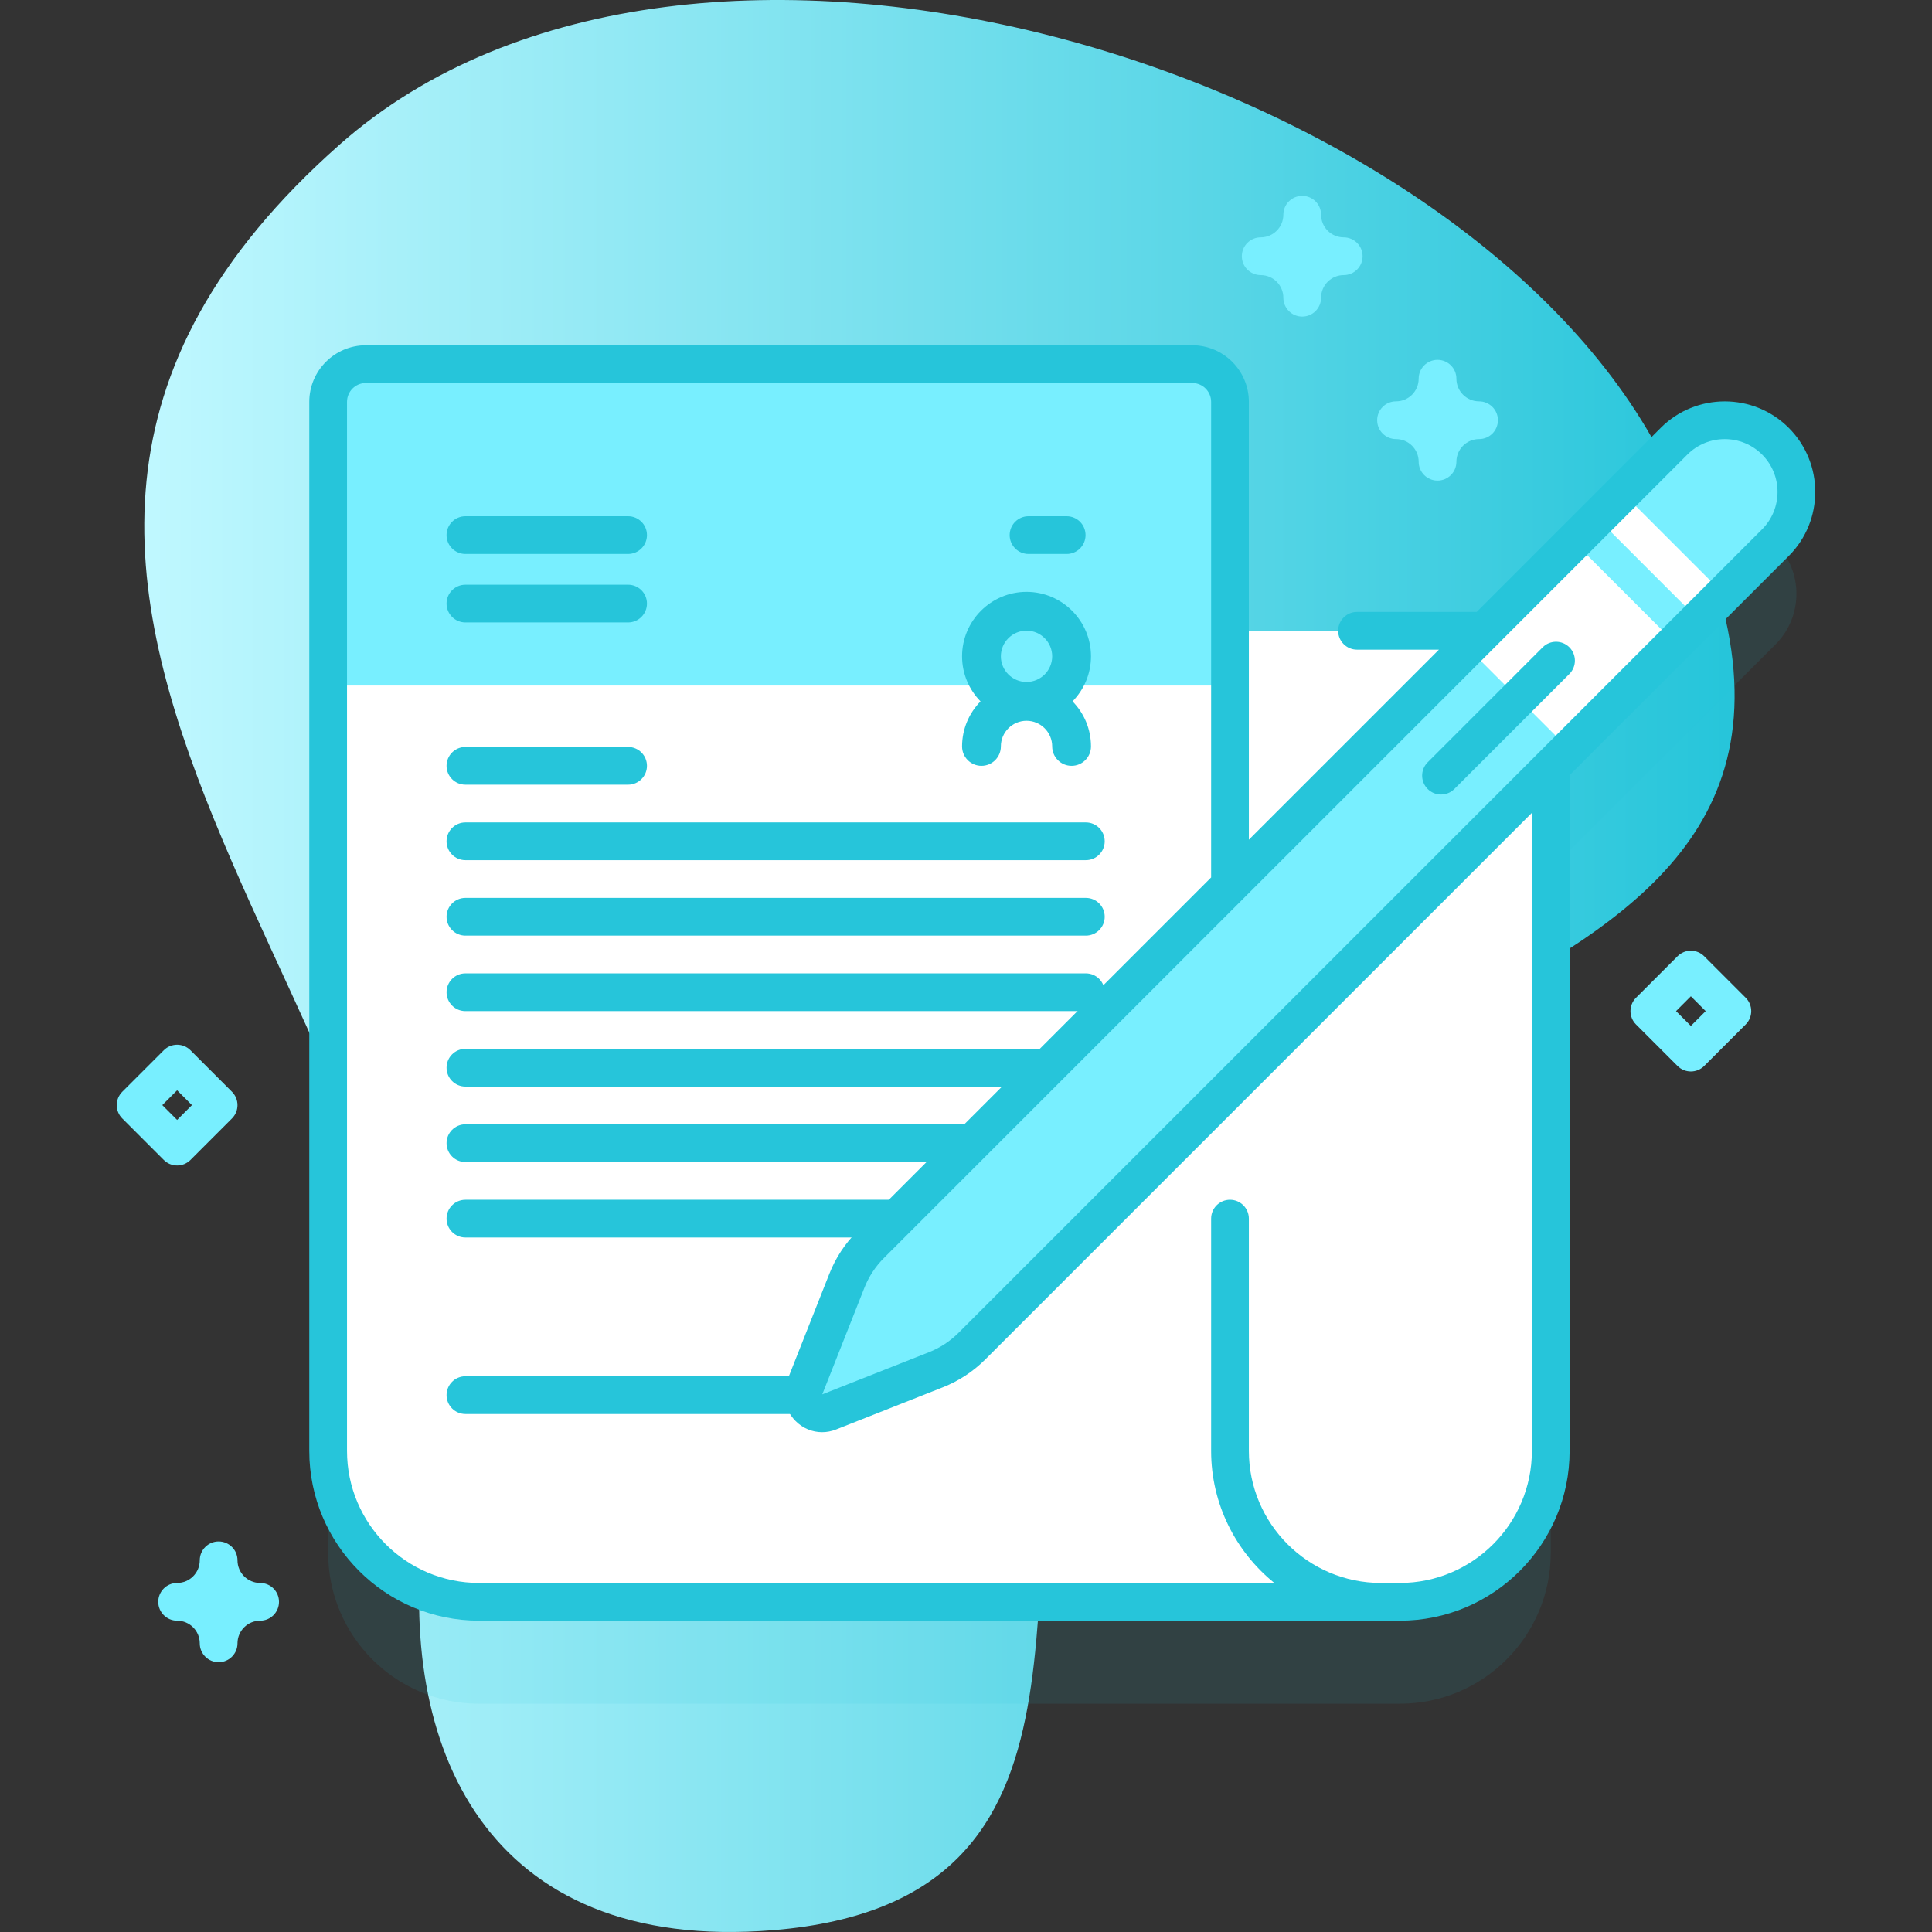 <svg xmlns="http://www.w3.org/2000/svg" xmlns:xlink="http://www.w3.org/1999/xlink" xmlns:svgjs="http://svgjs.com/svgjs" width="512" height="512" x="0" y="0" viewBox="0 0 512 512" style="enable-background:new 0 0 512 512" xml:space="preserve" class=""><rect x="0" y="0" width="512" height="512" fill="#333333" stroke="none"/><g><linearGradient xmlns="http://www.w3.org/2000/svg" id="SVGID_1_" gradientUnits="userSpaceOnUse" x1="38.237" x2="459.689" y1="256" y2="256"><stop stop-opacity="1" stop-color="#c0f8ff" offset="0"></stop><stop stop-opacity="1" stop-color="#26c5da" offset="1"></stop></linearGradient><g xmlns="http://www.w3.org/2000/svg"><g><g><path d="m90.109 38.232c-135.327 119.538 38.831 235.409 22.243 366.028-7.375 58.072 16.054 113.588 92.705 107.244 93.413-7.732 59.504-97.209 79.066-156.778 33.66-102.501 240.73-78.56 154.895-236.448-54.778-100.758-255.766-162.321-348.909-80.046z" fill="url(#SVGID_1_)" data-original="url(#SVGID_1_)" style=""></path></g><g><path d="m470.508 143.93c-7.42-7.42-19.45-7.42-26.87 0l-50.24 50.24h-67.434v-60.67c0-5.52-4.48-10-10-10h-219c-5.52 0-10 4.48-10 10v278c0 22.09 17.91 40 40 40h244c22.09 0 40-17.91 40-40v-181.156l59.545-59.544c7.419-7.42 7.419-19.451-.001-26.87z" fill="#26c5da" opacity=".1" data-original="#2626bc" style="" class=""></path><g><g><g><path d="m410.963 177.17v207.33c0 22.09-17.91 40-40 40h-185.59v-257.33h215.59c5.03 0 9.2 3.72 9.89 8.56.08.47.11.95.11 1.44z" fill="#ffffff" data-original="#ffffff" style="" class=""></path><path d="m365.963 424.5h-239c-22.09 0-40-17.91-40-40v-278c0-5.52 4.48-10 10-10h219c5.52 0 10 4.48 10 10v278c0 22.09 17.91 40 40 40z" fill="#ffffff" data-original="#ffffff" style="" class=""></path><path d="m325.963 181.666v-75.166c0-5.52-4.48-10-10-10h-219c-5.52 0-10 4.48-10 10v75.166z" fill="#78efff" data-original="#6583fe" style="" class=""></path></g><g><g><path d="m287.76 327.951h-164.417c-2.762 0-5-2.239-5-5s2.238-5 5-5h164.417c2.762 0 5 2.239 5 5 0 2.762-2.238 5-5 5z" fill="#26c5da" data-original="#2626bc" style="" class=""></path></g><g><path d="m220.403 374.723h-97.059c-2.762 0-5-2.239-5-5s2.238-5 5-5h97.059c2.762 0 5 2.239 5 5s-2.239 5-5 5z" fill="#26c5da" data-original="#2626bc" style="" class=""></path></g><g><g><path d="m287.76 267.951h-164.417c-2.762 0-5-2.239-5-5s2.238-5 5-5h164.417c2.762 0 5 2.239 5 5 0 2.762-2.238 5-5 5z" fill="#26c5da" data-original="#2626bc" style="" class=""></path></g><g><path d="m287.76 287.951h-164.417c-2.762 0-5-2.239-5-5s2.238-5 5-5h164.417c2.762 0 5 2.239 5 5 0 2.762-2.238 5-5 5z" fill="#26c5da" data-original="#2626bc" style="" class=""></path></g><g><path d="m287.76 307.951h-164.417c-2.762 0-5-2.239-5-5s2.238-5 5-5h164.417c2.762 0 5 2.239 5 5 0 2.762-2.238 5-5 5z" fill="#26c5da" data-original="#2626bc" style="" class=""></path></g></g><g><g><path d="m166.45 207.951h-43.107c-2.762 0-5-2.239-5-5s2.238-5 5-5h43.107c2.762 0 5 2.239 5 5 0 2.762-2.238 5-5 5z" fill="#26c5da" data-original="#2626bc" style="" class=""></path></g><g><path d="m166.45 164.951h-43.107c-2.762 0-5-2.239-5-5s2.238-5 5-5h43.107c2.762 0 5 2.239 5 5 0 2.762-2.238 5-5 5z" fill="#26c5da" data-original="#2626bc" style="" class=""></path></g><g><path d="m166.45 146.806h-43.107c-2.762 0-5-2.239-5-5s2.238-5 5-5h43.107c2.762 0 5 2.239 5 5s-2.238 5-5 5z" fill="#26c5da" data-original="#2626bc" style="" class=""></path></g><g><path d="m282.679 146.806h-10.107c-2.762 0-5-2.239-5-5s2.238-5 5-5h10.107c2.762 0 5 2.239 5 5s-2.238 5-5 5z" fill="#26c5da" data-original="#2626bc" style="" class=""></path></g><g><path d="m287.76 227.951h-164.417c-2.762 0-5-2.239-5-5s2.238-5 5-5h164.417c2.762 0 5 2.239 5 5 0 2.762-2.238 5-5 5z" fill="#26c5da" data-original="#2626bc" style="" class=""></path></g><g><path d="m287.76 247.951h-164.417c-2.762 0-5-2.239-5-5s2.238-5 5-5h164.417c2.762 0 5 2.239 5 5 0 2.762-2.238 5-5 5z" fill="#26c5da" data-original="#2626bc" style="" class=""></path></g></g></g></g><g fill="#6583fe"><path d="m46.939 308.865c-1.28 0-2.559-.488-3.536-1.465l-11-11c-1.953-1.952-1.953-5.118 0-7.07l11-11c1.953-1.953 5.118-1.953 7.071 0l11 11c1.953 1.952 1.953 5.118 0 7.07l-11 11c-.976.977-2.255 1.465-3.535 1.465zm-3.929-16 3.929 3.929 3.929-3.929-3.929-3.929z" fill="#78efff" data-original="#6583fe" style="" class=""></path><path d="m57.939 440.5c-2.761 0-5-2.238-5-5 0-3.309-2.691-6-6-6-2.761 0-5-2.238-5-5s2.239-5 5-5c3.309 0 6-2.691 6-6 0-2.762 2.239-5 5-5s5 2.238 5 5c0 3.309 2.691 6 6 6 2.761 0 5 2.238 5 5s-2.239 5-5 5c-3.309 0-6 2.691-6 6 0 2.762-2.239 5-5 5z" fill="#78efff" data-original="#6583fe" style="" class=""></path><path d="m380.963 127.364c-2.761 0-5-2.238-5-5 0-3.309-2.691-6-6-6-2.761 0-5-2.238-5-5s2.239-5 5-5c3.309 0 6-2.691 6-6 0-2.762 2.239-5 5-5s5 2.238 5 5c0 3.309 2.691 6 6 6 2.761 0 5 2.238 5 5s-2.239 5-5 5c-3.309 0-6 2.691-6 6 0 2.762-2.239 5-5 5z" fill="#78efff" data-original="#6583fe" style="" class=""></path><path d="m345.1 83.903c-2.761 0-5-2.238-5-5 0-3.309-2.692-6-6.001-6-2.761 0-5-2.238-5-5s2.239-5 5-5c3.309 0 6.001-2.691 6.001-6 0-2.762 2.239-5 5-5s5 2.238 5 5c0 3.309 2.691 6 6 6 2.761 0 5 2.238 5 5s-2.239 5-5 5c-3.308 0-6 2.691-6 6 0 2.762-2.238 5-5 5z" fill="#78efff" data-original="#6583fe" style="" class=""></path></g></g><g><g><path d="m289.122 173.929c0-9.419-7.663-17.082-17.082-17.082s-17.082 7.663-17.082 17.082c0 4.646 1.869 8.858 4.889 11.941-3.019 3.083-4.889 7.296-4.889 11.941 0 2.839 2.302 5.141 5.141 5.141s5.141-2.302 5.141-5.141c0-3.749 3.05-6.8 6.8-6.8 3.749 0 6.8 3.05 6.8 6.8 0 2.839 2.302 5.141 5.141 5.141s5.141-2.302 5.141-5.141c0-4.645-1.869-8.858-4.889-11.941 3.02-3.083 4.889-7.296 4.889-11.941zm-17.082-6.8c3.749 0 6.8 3.05 6.8 6.8 0 3.749-3.05 6.8-6.8 6.8-3.749 0-6.8-3.051-6.8-6.8 0-3.75 3.051-6.8 6.8-6.8z" fill="#26c5da" data-original="#2626bc" style="" class=""></path></g></g><g><path d="m247.998 363.014-28.248 11.161c-4.07 1.608-8.096-2.418-6.488-6.488l11.161-28.249c1.42-3.593 3.562-6.857 6.294-9.589l212.921-212.919c7.42-7.42 19.45-7.42 26.87 0 7.42 7.42 7.42 19.45 0 26.87l-212.921 212.92c-2.732 2.732-5.996 4.875-9.589 6.294z" fill="#78efff" data-original="#6583fe" style="" class=""></path><path d="m435.353 128.334h9.5v38h-9.5z" fill="#ffffff" transform="matrix(.707 -.707 .707 .707 24.722 354.353)" data-original="#ffffff" style="" class=""></path><path d="m396.587 151.975h39.75v38h-39.75z" fill="#ffffff" transform="matrix(.707 -.707 .707 .707 1.081 344.561)" data-original="#ffffff" style="" class=""></path><g><path d="m378.348 202.018 30.481-30.481c1.953-1.953 5.119-1.952 7.071 0 1.953 1.952 1.953 5.118 0 7.071l-30.481 30.481c-1.953 1.953-5.119 1.952-7.071 0s-1.952-5.118 0-7.071z" fill="#26c5da" data-original="#2626bc" style="" class=""></path></g></g><path d="m448.096 283.951c-1.28 0-2.559-.488-3.536-1.465l-11-11c-1.953-1.952-1.953-5.118 0-7.07l11-11c1.953-1.953 5.118-1.953 7.071 0l11 11c1.953 1.952 1.953 5.118 0 7.07l-11 11c-.976.977-2.255 1.465-3.535 1.465zm-3.929-16 3.929 3.929 3.929-3.929-3.929-3.929z" fill="#78efff" data-original="#6583fe" style="" class=""></path></g></g><path d="m440.102 113.394-48.773 48.772h-31.706c-2.761 0-5 2.238-5 5s2.239 5 5 5h21.706l-50.367 50.366v-116.032c0-8.272-6.729-15-15-15h-219c-8.271 0-15 6.728-15 15v278c0 24.814 20.187 45 45 45h58.411 185.589c24.813 0 45-20.186 45-45v-178.667c0-.13-.029-.252-.038-.38l58.118-58.118c9.357-9.357 9.357-24.583 0-33.94-9.356-9.358-24.582-9.359-33.94-.001zm-34.139 271.106c0 19.299-15.701 35-35 35h-5c-19.299 0-35-15.701-35-35v-61.549c0-2.762-2.239-5-5-5s-5 2.238-5 5v61.549c0 14.121 6.538 26.743 16.746 35h-152.335-58.411c-19.299 0-35-15.701-35-35v-278c0-2.757 2.243-5 5-5h219c2.757 0 5 2.243 5 5v126.033l-93.781 93.781c-3.235 3.234-5.728 7.032-7.409 11.288l-11.161 28.249c-1.488 3.765-.634 7.882 2.229 10.744 1.932 1.933 4.436 2.95 7.017 2.95 1.244 0 2.505-.236 3.73-.72l28.249-11.161c4.254-1.682 8.052-4.174 11.288-7.409l144.84-144.841v169.086zm61.009-244.235-212.92 212.92c-2.262 2.262-4.917 4.005-7.892 5.18l-28.249 11.161 11.162-28.249c1.175-2.975 2.917-5.629 5.179-7.891l212.921-212.921c2.729-2.729 6.314-4.094 9.9-4.094 3.585 0 7.17 1.365 9.899 4.094 5.458 5.459 5.458 14.341 0 19.8z" fill="#26c5da" data-original="#2626bc" style="" class=""></path></g></g></svg>